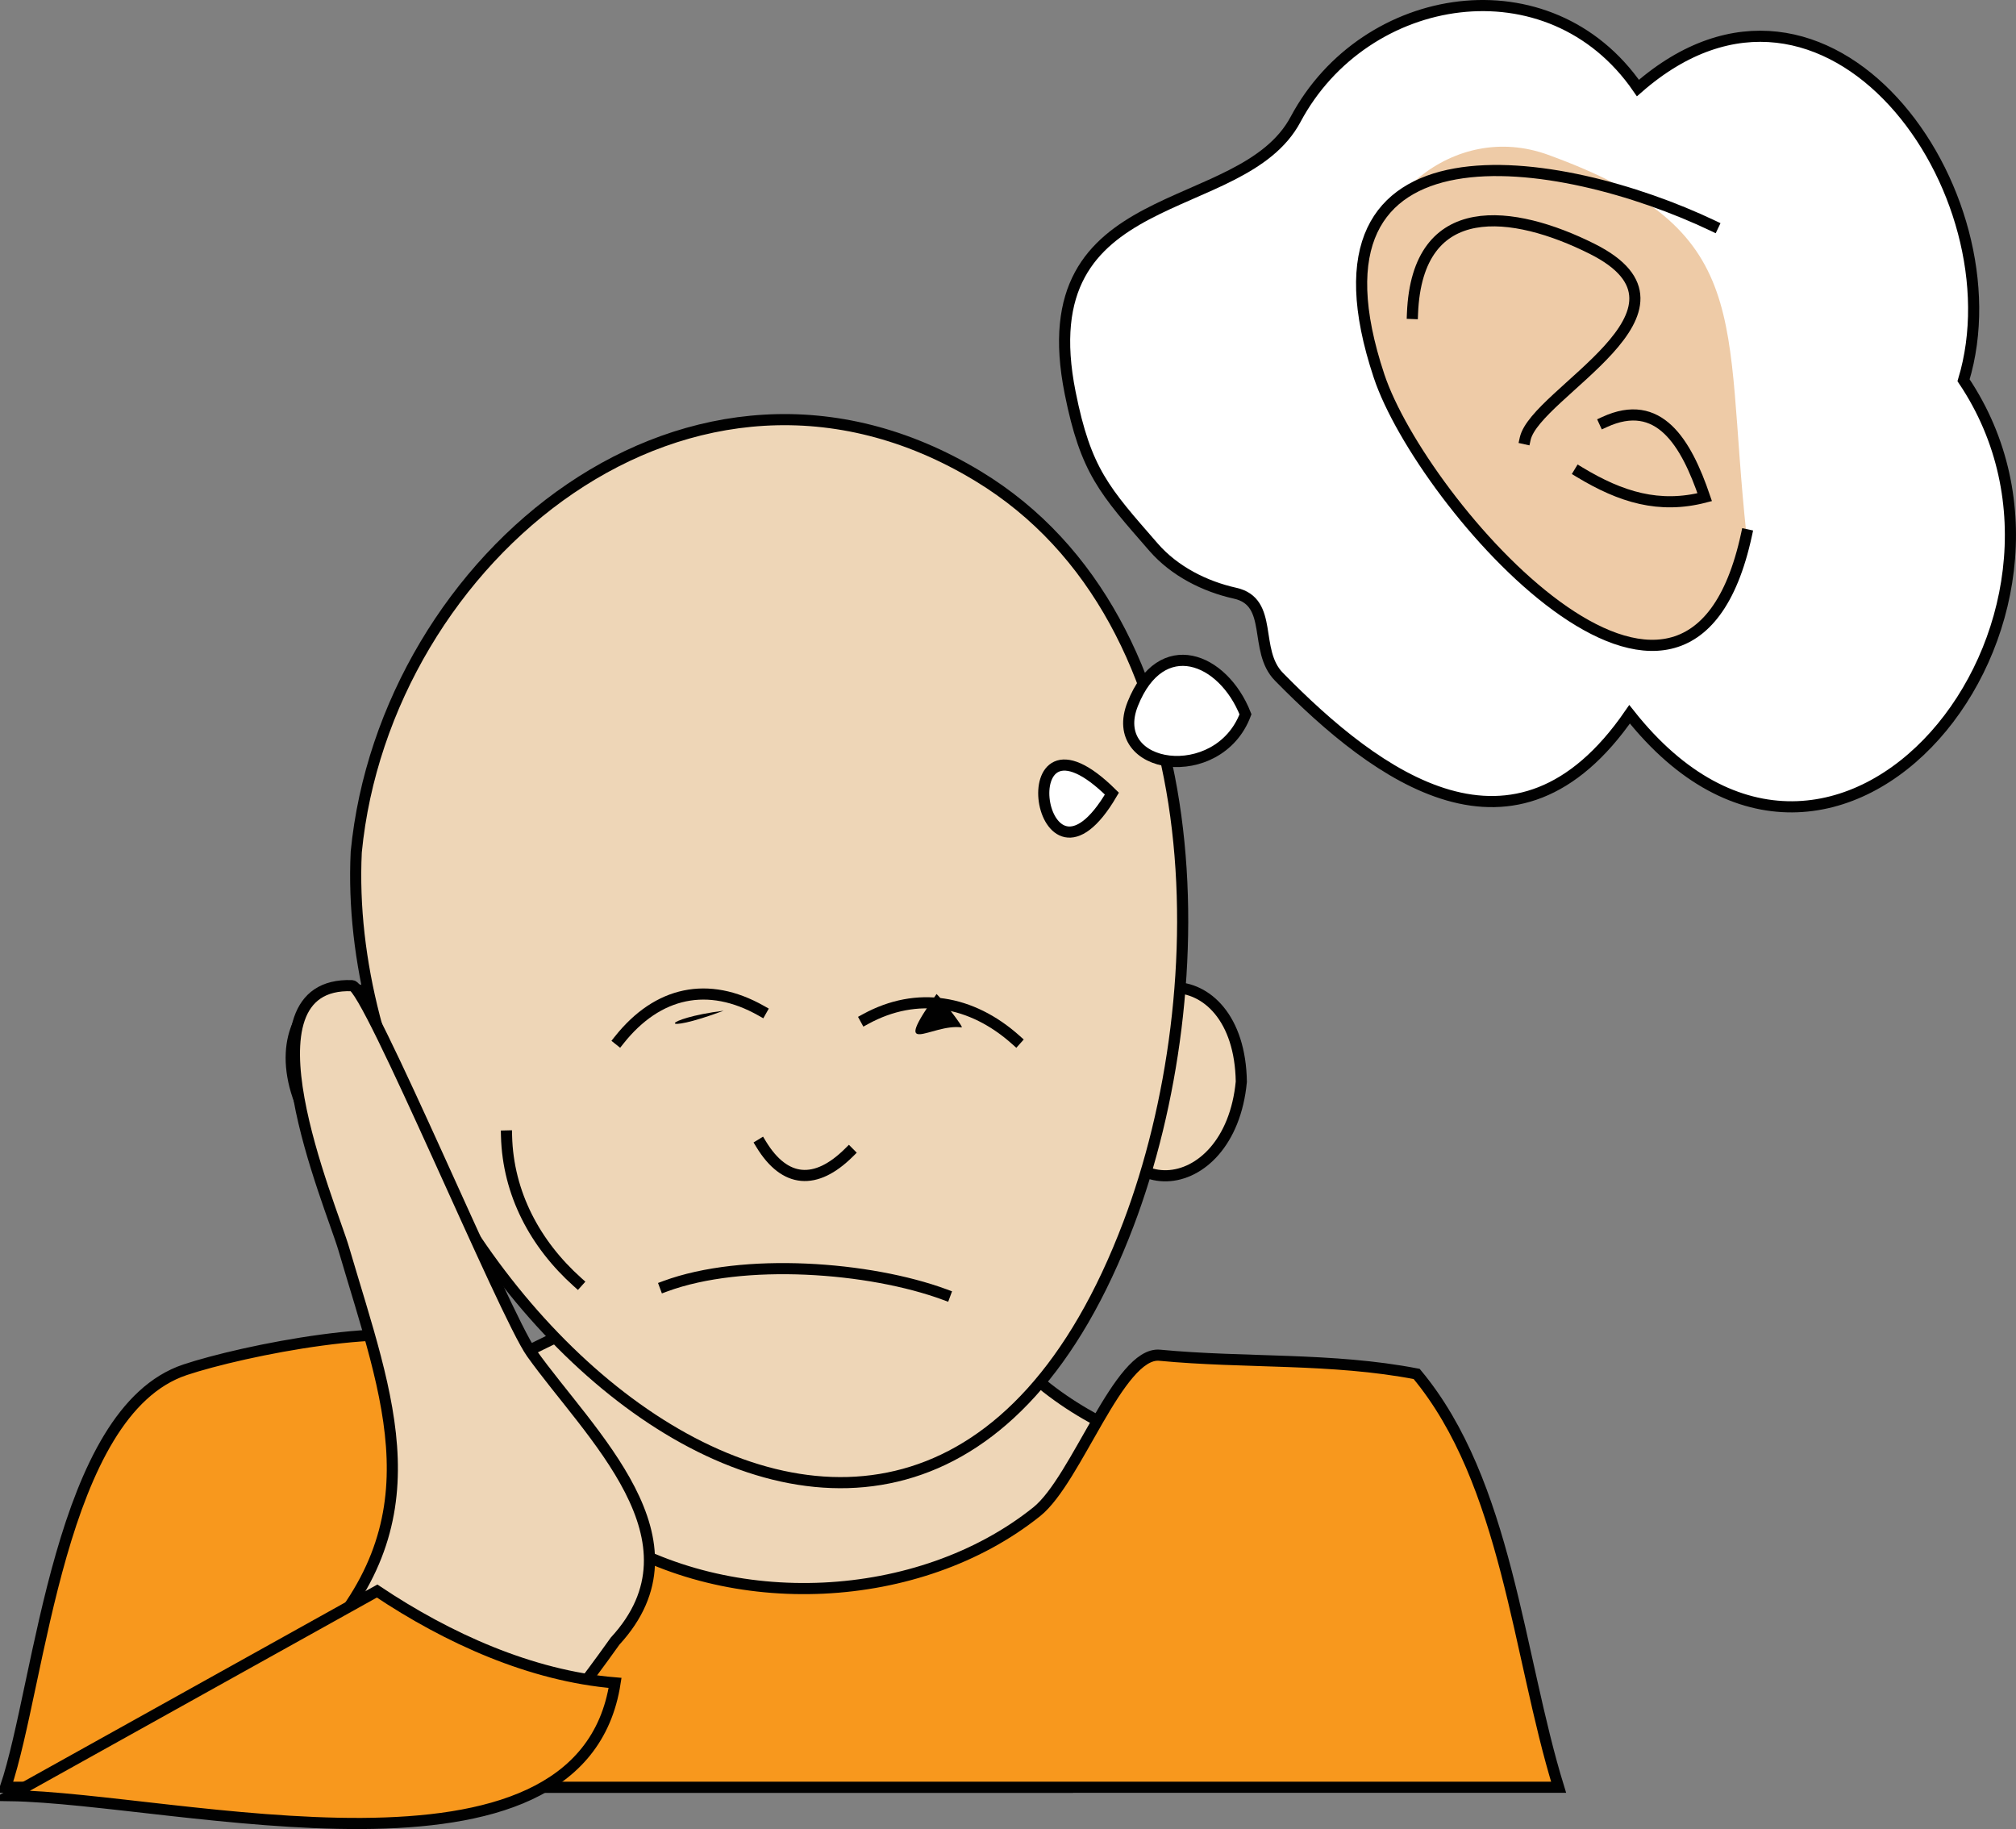 <svg xmlns="http://www.w3.org/2000/svg" xmlns:xlink="http://www.w3.org/1999/xlink" version="1.1" id="Layer_1" x="0px" y="0px" enable-background="new 0 0 822.05 841.89" xml:space="preserve" viewBox="229.5 259.85 362.17 328.57">
<rect x="229.5" y="259.85" width="362.17" height="328.57" fill="#808080" stroke="none"/>
<path fill-rule="evenodd" clip-rule="evenodd" fill="#EED6B7" stroke="#010101" stroke-width="2" stroke-linecap="square" stroke-miterlimit="10" d="  M304.748,449.664c9.899,20.785-12.362,29.514-21,9C275.046,437.998,298.117,428.021,304.748,449.664z"/>
<path fill-rule="evenodd" clip-rule="evenodd" fill="#EED6B7" stroke="#010101" stroke-width="2" stroke-linecap="square" stroke-miterlimit="10" d="  M452.5,454.164c-2.061,21.78-25.311,23.285-24.75,0C428.286,431.91,452.138,431.313,452.5,454.164z"/>
<path fill-rule="evenodd" clip-rule="evenodd" fill="#EED6B7" stroke="#010101" stroke-width="2" stroke-linecap="square" stroke-miterlimit="10" d="  M440.5,520.164c-11.407-2.431-23.607-9.729-31.028-18.861c-14.779-18.186-23.512-13.802-47.612-13.113  c-13.6,0.389-73.79,30.83-76.939,41.279c-2.246,7.451-22.769,51.445-6.117,51.445c23.899,0,47.798,0,71.696,0s47.797,0,71.696,0  C426.977,580.914,438.395,527.578,440.5,520.164z"/>
<path fill-rule="evenodd" clip-rule="evenodd" fill="#F8981D" stroke="#010101" stroke-width="2" stroke-linecap="square" stroke-miterlimit="10" d="  M484,506.664c-15.256-2.942-30.762-1.894-46.167-3.361c-7.312-0.696-14.895,22.361-22.083,28.111  c-21.117,16.894-55.083,18.456-78.002,3.75c-11.873-7.618-16.782-28.252-27-33.75c-8.885-4.781-37.689,1.062-48,4.5  c-22.618,7.539-25.928,56.198-32.25,75c93,0,186.001,0,279.002,0C502.197,557.237,500.227,526.108,484,506.664z"/>
<path fill-rule="evenodd" clip-rule="evenodd" fill="#EED6B7" stroke="#010101" stroke-width="2" stroke-linecap="square" stroke-miterlimit="10" d="  M293.498,412.914c-3.767,78.282,99.287,171.07,138.752,66.75c15.936-42.123,15.682-108.345-27.002-134.25  C353.741,314.153,298.63,360.059,293.498,412.914z"/>
<path fill-rule="evenodd" clip-rule="evenodd" fill="#010101" d="M359.498,441.414C347.397,445.927,348.246,442.84,359.498,441.414  L359.498,441.414z"/>
<path fill-rule="evenodd" clip-rule="evenodd" fill="#010101" d="M402.248,444.414c-5.407-0.764-12.954,6.016-4.5-6  C398.306,438.847,402.765,444.487,402.248,444.414z"/>
<path fill="none" stroke="#010101" stroke-width="2" stroke-linecap="square" stroke-miterlimit="10" d="M366.248,465.414  c4.266,6.999,9.827,7.366,15.75,1.5"/>
<path fill="none" stroke="#010101" stroke-width="2" stroke-linecap="square" stroke-miterlimit="10" d="M340.748,446.664  c6.92-8.704,15.99-10.628,25.5-5.25"/>
<path fill="none" stroke="#010101" stroke-width="2" stroke-linecap="square" stroke-miterlimit="10" d="M412,446.664  c-7.977-7.131-17.747-8.815-27.002-3.75"/>
<path fill="none" stroke="#010101" stroke-width="2" stroke-linecap="square" stroke-miterlimit="10" d="M348.998,490.914  c14.062-5.199,36.727-3.497,50.25,1.5"/>
<path fill-rule="evenodd" clip-rule="evenodd" fill="#EED6B7" stroke="#010101" stroke-width="2" stroke-linecap="square" stroke-miterlimit="10" d="  M339.998,554.664c16.688-18.125-4.592-37.144-15-51.75c-4.885-6.855-29.409-65.896-32.25-66c-21.091-0.774-3.817,39.363-1.5,47.25  c8.016,27.285,17.197,48.99-6,72.75C317.65,578.515,317.039,586.807,339.998,554.664z"/>
<path fill-rule="evenodd" clip-rule="evenodd" fill="#F8981D" stroke="#010101" stroke-width="2" stroke-linecap="square" stroke-miterlimit="10" d="  M297.248,545.664c12.65,8.462,27.621,15.251,42.75,16.5c-6.173,39.891-78.848,20.703-108.75,20.25  C253.248,570.164,275.248,557.914,297.248,545.664z"/>
<path fill="none" stroke="#010101" stroke-width="2" stroke-linecap="square" stroke-miterlimit="10" d="M320.498,463.914  c0.261,10.326,5.134,19.43,12.75,26.25"/>
<path fill-rule="evenodd" clip-rule="evenodd" fill="#FFFFFF" stroke="#010101" stroke-width="2" stroke-linecap="square" stroke-miterlimit="10" d="  M582.25,328.164c10.192-33.712-24.376-82.348-58.5-52.5c-15.892-23.047-49.067-17.687-61.5,5.625  c-9.725,18.233-48.131,10.973-40.5,49.125c2.815,14.077,6.148,17.589,15,27.75c3.742,4.295,9.177,7.039,14.625,8.25  c7.043,1.565,3.229,10.261,7.875,15c17.642,17.99,42.494,36.49,63,6.75C559.7,435.498,611.053,371.042,582.25,328.164z"/>
<path fill-rule="evenodd" clip-rule="evenodd" fill="#FFFFFF" stroke="#010101" stroke-width="2" stroke-linecap="square" stroke-miterlimit="10" d="  M429.25,402.414C416.05,424.973,410.076,383.419,429.25,402.414L429.25,402.414z"/>
<path fill-rule="evenodd" clip-rule="evenodd" fill="#FFFFFF" stroke="#010101" stroke-width="2" stroke-linecap="square" stroke-miterlimit="10" d="  M453.25,388.164c-4.85,12.909-25.047,10.118-20.25-1.875C438.082,373.584,449.211,377.937,453.25,388.164z"/>
<path fill-rule="evenodd" clip-rule="evenodd" fill="#EECBA7" d="M543.25,355.914c-11.364,52.543-69-13.483-69-42.75  c0-17.27,16.349-31.691,33.375-25.5C545.01,301.258,539.018,316.764,543.25,355.914z"/>
<path fill="none" stroke="#010101" stroke-width="2" stroke-linecap="square" stroke-miterlimit="10" d="M543.25,355.914  c-10.63,49.149-58.347-5.541-66-28.5c-15.91-47.73,32.428-40.136,60-27"/>
<path fill="none" stroke="#010101" stroke-width="2" stroke-linecap="square" stroke-miterlimit="10" d="M483.25,316.164  c0.847-21.089,18.185-18.657,32.25-11.625c22.094,11.047-10.17,25.842-12,34.125"/>
<path fill="none" stroke="#010101" stroke-width="2" stroke-linecap="square" stroke-miterlimit="10" d="M517.75,335.664  c9.76-4.497,14.632,3.613,18,13.5c-8.165,2.111-15.034,0.015-22.5-4.5"/>
</svg>